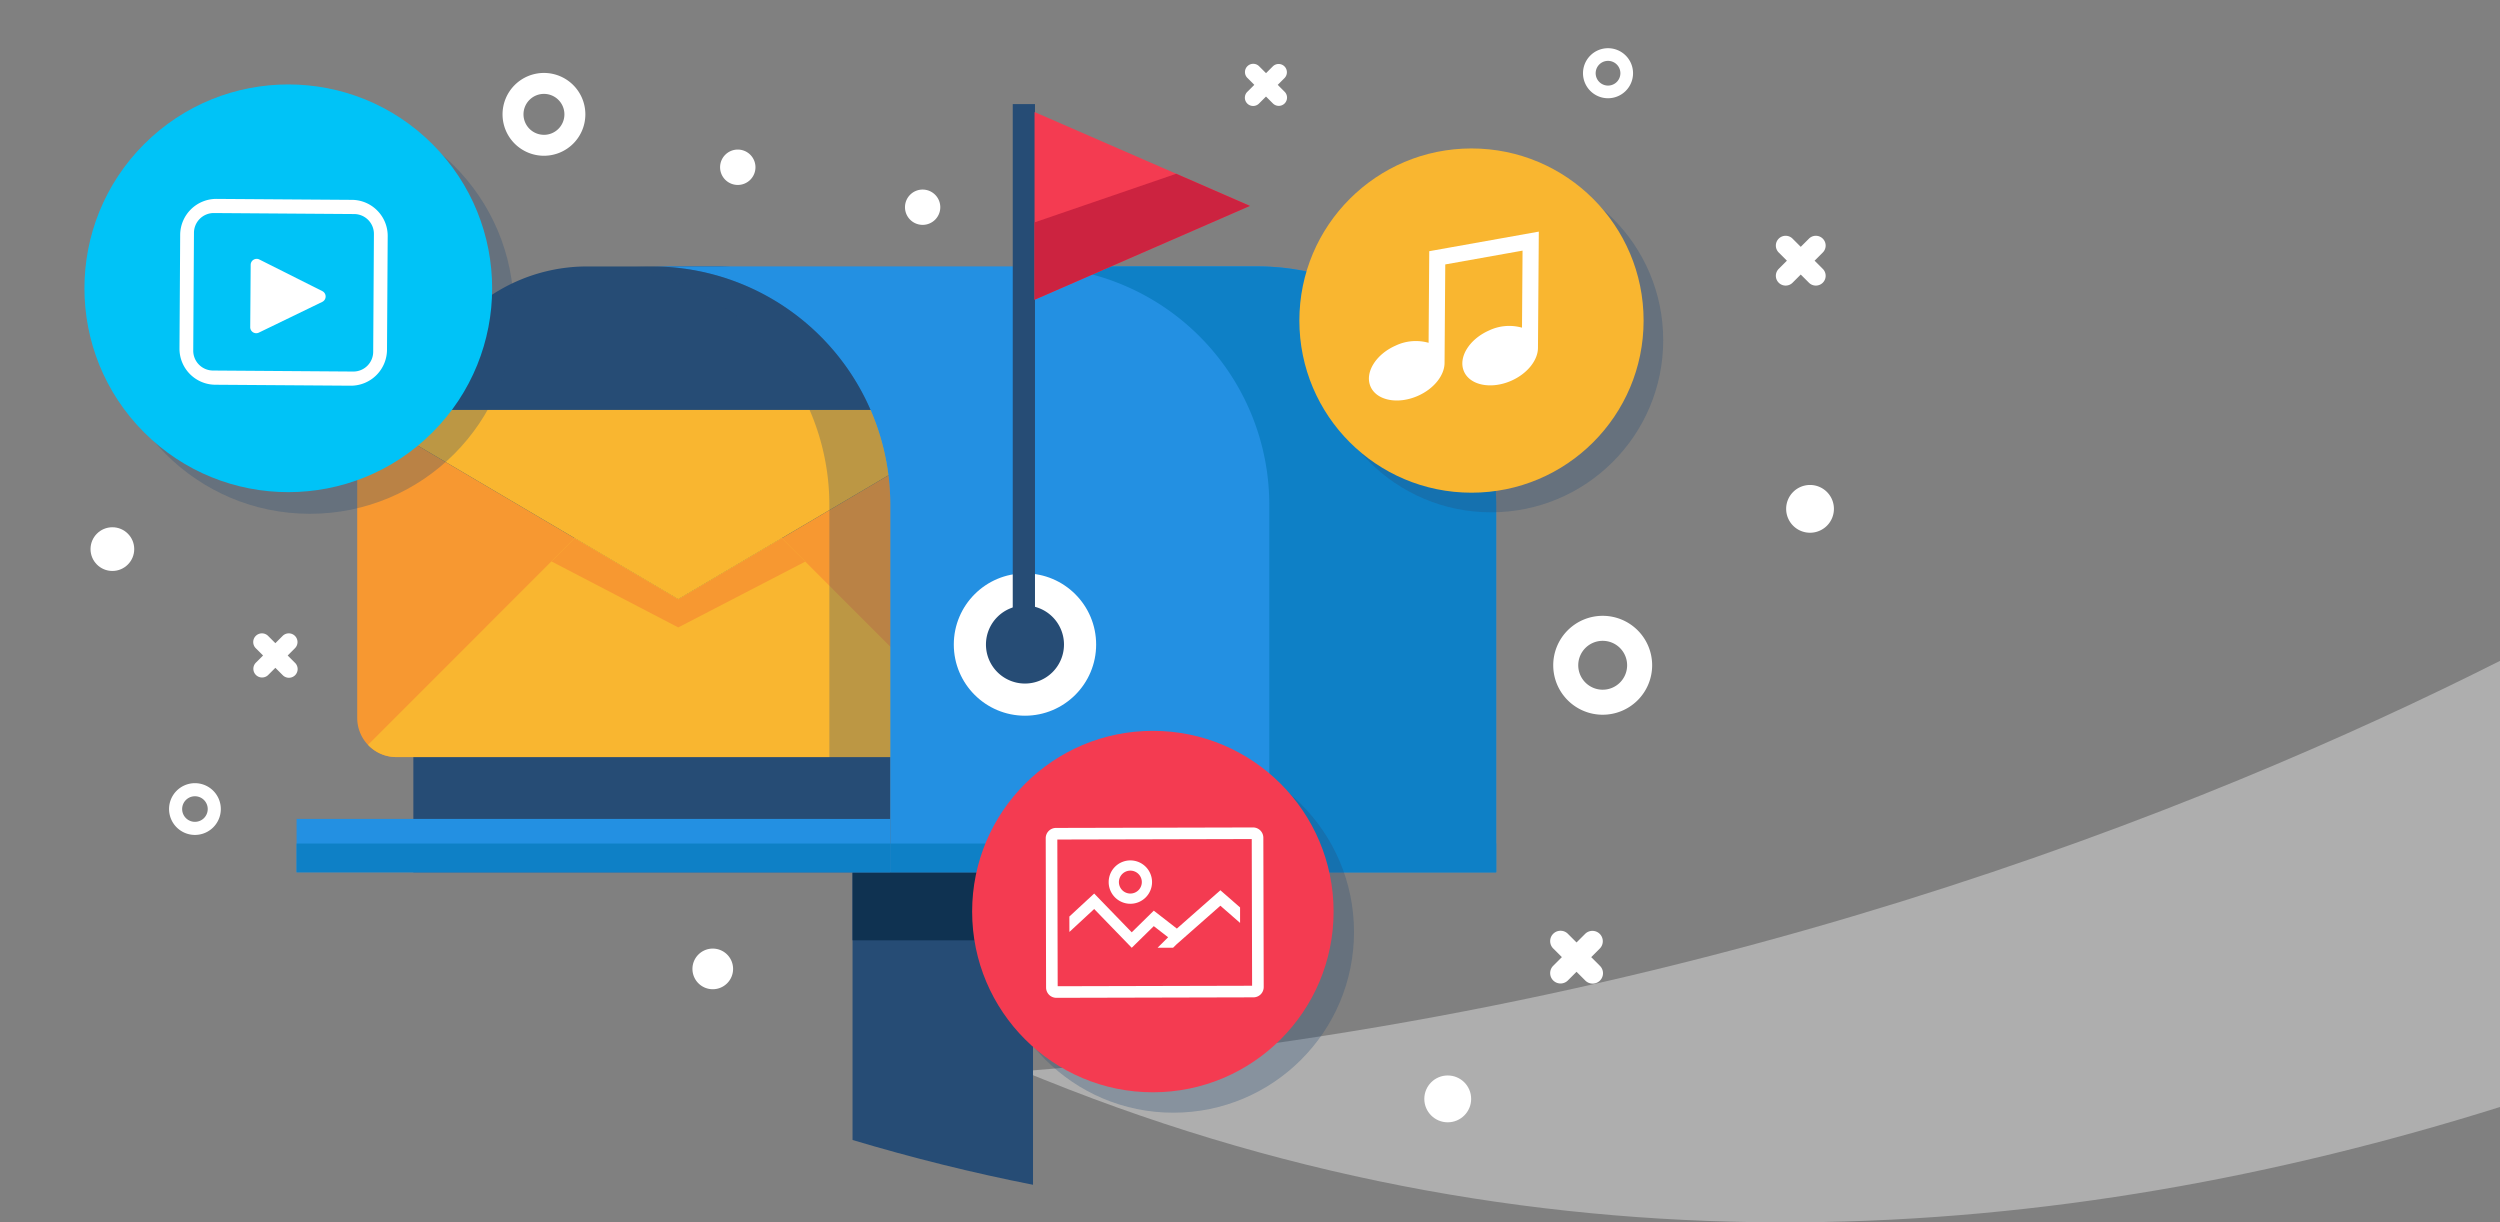 <svg id="Component_234_1" data-name="Component 234 – 1" xmlns="http://www.w3.org/2000/svg" width="521.712" height="255.093" viewBox="0 0 521.712 255.093">
  <rect x="0" y="0" width="521.712" height="255.093" fill="#808080" stroke="none"/>
  <g id="Group_53739" data-name="Group 53739" transform="translate(213.464 137.911)" opacity="0.36">
    <g id="Group_53738" data-name="Group 53738">
      <path id="Path_59181" data-name="Path 59181" d="M207.422,246c138.656-10.945,247.2-54.855,308.248-85.63v93.105c-91.723,28.788-197.155,37.271-303.683-5.645C210.461,247.211,208.935,246.607,207.422,246Z" transform="translate(-207.422 -160.372)" fill="#fff"/>
    </g>
  </g>
  <g id="Group_53758" data-name="Group 53758">
    <g id="Group_53748" data-name="Group 53748" transform="translate(61.892 21.721)">
      <path id="Path_59182" data-name="Path 59182" d="M274.46,192.52v65.209q-18.75-3.694-37.659-9.346V192.52Z" transform="translate(-120.78 -32.205)" fill="#264c75"/>
      <rect id="Rectangle_10658" data-name="Rectangle 10658" width="37.661" height="14.199" transform="translate(116.019 160.316)" fill="#0f3251"/>
      <path id="Rectangle_10659" data-name="Rectangle 10659" d="M36.258,0H63.275A36.258,36.258,0,0,1,99.533,36.258v90.176a0,0,0,0,1,0,0H0a0,0,0,0,1,0,0V36.258A36.258,36.258,0,0,1,36.258,0Z" transform="translate(24.367 33.882)" fill="#264c75"/>
      <g id="Group_53742" data-name="Group 53742" transform="translate(12.655 63.826)">
        <g id="Group_53741" data-name="Group 53741" transform="translate(0 0.001)">
          <path id="Path_59183" data-name="Path 59183" d="M295.485,122.222V186.5a8.185,8.185,0,0,1-8.164,8.164H169.635a8.166,8.166,0,0,1-8.142-8.164V122.222l67,39.5Z" transform="translate(-161.493 -122.222)" fill="#f79831"/>
          <path id="Path_59184" data-name="Path 59184" d="M292.609,184.841l-43.12-43.122-21.611,12.743-21.621-12.748-43.123,43.125a8.089,8.089,0,0,0,5.89,2.56H286.71A8.125,8.125,0,0,0,292.609,184.841Z" transform="translate(-160.882 -114.96)" fill="#f9b630"/>
          <g id="Group_53740" data-name="Group 53740" transform="translate(40.526 26.754)">
            <path id="Path_59185" data-name="Path 59185" d="M217.489,160.348l26.5-13.735L239.1,141.72l-21.611,12.742-21.62-12.748-4.85,4.85Z" transform="translate(-191.019 -141.714)" fill="#f79831"/>
          </g>
        </g>
        <path id="Path_59186" data-name="Path 59186" d="M161.493,122.222H295.486l-67,39.5Z" transform="translate(-161.493 -122.222)" fill="#f9b630"/>
      </g>
      <g id="Group_53747" data-name="Group 53747">
        <g id="Group_53746" data-name="Group 53746">
          <g id="Group_53743" data-name="Group 53743" transform="translate(0 33.882)">
            <rect id="Rectangle_10660" data-name="Rectangle 10660" width="123.883" height="11.139" transform="translate(0 115.291)" fill="#2390e2"/>
            <path id="Path_59187" data-name="Path 59187" d="M332.712,100.4H206.282a49.763,49.763,0,0,1,49.765,49.765v76.665H382.49V150.17A49.774,49.774,0,0,0,332.712,100.4Z" transform="translate(-132.151 -100.405)" fill="#2390e2"/>
          </g>
          <g id="Group_53744" data-name="Group 53744" transform="translate(0 154.315)">
            <rect id="Rectangle_10661" data-name="Rectangle 10661" width="123.883" height="5.997" fill="#0e80c6"/>
            <rect id="Rectangle_10662" data-name="Rectangle 10662" width="126.444" height="5.997" transform="translate(123.896)" fill="#0e80c6"/>
          </g>
          <path id="Path_59188" data-name="Path 59188" d="M311.249,100.4H263.907a49.766,49.766,0,0,1,49.766,49.766v76.667h47.342V150.171A49.767,49.767,0,0,0,311.249,100.4Z" transform="translate(-110.682 -66.523)" fill="#0e80c6"/>
          <g id="Group_53745" data-name="Group 53745" transform="translate(137.152)">
            <circle id="Ellipse_2600" data-name="Ellipse 2600" cx="14.852" cy="14.852" r="14.852" transform="translate(0 97.932)" fill="#fff"/>
            <path id="Path_59189" data-name="Path 59189" d="M273.369,160.1a8.142,8.142,0,1,0-8.142,8.142A8.143,8.143,0,0,0,273.369,160.1Z" transform="translate(-250.375 -47.317)" fill="#264c75"/>
            <rect id="Rectangle_10663" data-name="Rectangle 10663" width="4.641" height="112.784" transform="translate(12.3)" fill="#264c75"/>
            <path id="Path_59190" data-name="Path 59190" d="M264.474,116.1l44.94-19.587L264.474,76.93Z" transform="translate(-247.622 -75.269)" fill="#f43b51"/>
          </g>
        </g>
        <path id="Path_59191" data-name="Path 59191" d="M294.031,86.315,264.474,96.459v16.148l44.94-19.587Z" transform="translate(-110.47 -71.773)" fill="#cc2340"/>
      </g>
      <path id="Path_59192" data-name="Path 59192" d="M257.774,150.165v76.673h-.015V215.691h-12.7V150.165a49.761,49.761,0,0,0-43.406-49.34,48.931,48.931,0,0,1,6.351-.417h.015A49.76,49.76,0,0,1,257.774,150.165Z" transform="translate(-133.876 -66.522)" fill="#264c75" opacity="0.29" style="mix-blend-mode: multiply;isolation: isolate"/>
    </g>
    <g id="Group_53749" data-name="Group 53749" transform="translate(18.892 10.06)">
      <path id="Path_59193" data-name="Path 59193" d="M192.227,70.985a8.641,8.641,0,1,0,8.642,8.64A8.641,8.641,0,0,0,192.227,70.985Zm0,12.91a4.269,4.269,0,1,1,4.27-4.27A4.269,4.269,0,0,1,192.227,83.9Z" transform="translate(-97.606 -65.823)" fill="#fff"/>
      <path id="Path_59194" data-name="Path 59194" d="M353.654,153.524a10.321,10.321,0,1,0,10.322,10.32A10.32,10.32,0,0,0,353.654,153.524Zm0,15.419a5.1,5.1,0,1,1,5.1-5.1A5.1,5.1,0,0,1,353.654,168.943Z" transform="translate(-38.09 -35.072)" fill="#fff"/>
      <path id="Path_59195" data-name="Path 59195" d="M138.285,178.968a5.4,5.4,0,1,0,5.4,5.4A5.4,5.4,0,0,0,138.285,178.968Zm0,8.068a2.668,2.668,0,1,1,2.668-2.668A2.668,2.668,0,0,1,138.285,187.036Z" transform="translate(-116.496 -25.592)" fill="#fff"/>
      <path id="Path_59196" data-name="Path 59196" d="M353.082,67.224a5.221,5.221,0,1,0,5.22,5.221A5.221,5.221,0,0,0,353.082,67.224Zm0,7.8a2.579,2.579,0,1,1,2.579-2.579A2.579,2.579,0,0,1,353.082,75.024Z" transform="translate(-36.403 -67.224)" fill="#fff"/>
      <path id="Path_59197" data-name="Path 59197" d="M252.141,92.4a3.683,3.683,0,1,1-3.684-3.684A3.683,3.683,0,0,1,252.141,92.4Z" transform="translate(-74.81 -59.216)" fill="#fff"/>
      <path id="Path_59198" data-name="Path 59198" d="M388.716,138.614a4.984,4.984,0,1,0-4.985,4.984A4.985,4.985,0,0,0,388.716,138.614Z" transform="translate(-24.896 -42.484)" fill="#fff"/>
      <path id="Path_59199" data-name="Path 59199" d="M224.045,86.326a3.691,3.691,0,1,0-3.691,3.691A3.69,3.69,0,0,0,224.045,86.326Z" transform="translate(-85.283 -61.482)" fill="#fff"/>
      <circle id="Ellipse_2601" data-name="Ellipse 2601" cx="4.887" cy="4.887" r="4.887" transform="translate(278.341 214.375)" fill="#fff"/>
      <path id="Path_59200" data-name="Path 59200" d="M220.942,208.36A4.241,4.241,0,1,0,216.7,212.6,4.241,4.241,0,0,0,220.942,208.36Z" transform="translate(-86.849 -16.222)" fill="#fff"/>
      <circle id="Ellipse_2602" data-name="Ellipse 2602" cx="4.56" cy="4.56" r="4.56" transform="translate(0 99.97)" fill="#fff"/>
      <path id="Path_59201" data-name="Path 59201" d="M304.738,75.429,303.3,73.987l1.443-1.443a1.726,1.726,0,0,0-2.44-2.44l-1.443,1.443L299.412,70.1a1.726,1.726,0,1,0-2.442,2.44l1.443,1.443-1.443,1.443a1.727,1.727,0,1,0,2.442,2.442l1.443-1.443,1.443,1.443a1.726,1.726,0,0,0,2.44-2.442Z" transform="translate(-55.551 -66.339)" fill="#fff"/>
      <path id="Path_59202" data-name="Path 59202" d="M386.974,102.647l-1.707-1.707,1.707-1.707a2.043,2.043,0,0,0-2.889-2.891l-1.709,1.707-1.707-1.707a2.043,2.043,0,0,0-2.889,2.891l1.707,1.707-1.707,1.707a2.043,2.043,0,0,0,2.889,2.891l1.707-1.707,1.709,1.707a2.043,2.043,0,0,0,2.889-2.891Z" transform="translate(-25.479 -56.598)" fill="#fff"/>
      <path id="Path_59203" data-name="Path 59203" d="M353.24,208.717l-1.809-1.808,1.809-1.809a2.164,2.164,0,0,0-3.061-3.059l-1.808,1.808-1.808-1.808A2.163,2.163,0,0,0,343.5,205.1l1.808,1.809-1.808,1.808a2.163,2.163,0,0,0,3.059,3.059l1.808-1.808,1.808,1.808a2.164,2.164,0,1,0,3.061-3.059Z" transform="translate(-38.262 -17.231)" fill="#fff"/>
      <path id="Path_59204" data-name="Path 59204" d="M154.388,162.329l-1.518-1.518,1.518-1.518a1.817,1.817,0,1,0-2.569-2.571l-1.518,1.519-1.518-1.519a1.817,1.817,0,1,0-2.569,2.571l1.518,1.518-1.518,1.518a1.817,1.817,0,0,0,2.569,2.569l1.518-1.518,1.518,1.518a1.817,1.817,0,1,0,2.569-2.569Z" transform="translate(-111.728 -34.078)" fill="#fff"/>
    </g>
    <g id="Group_53757" data-name="Group 53757">
      <g id="Group_53752" data-name="Group 53752">
        <circle id="Ellipse_2603" data-name="Ellipse 2603" cx="42.541" cy="42.541" r="42.541" transform="translate(22.139 22.139)" fill="#264c75" opacity="0.29" style="mix-blend-mode: multiply;isolation: isolate"/>
        <g id="Group_53751" data-name="Group 53751">
          <circle id="Ellipse_2604" data-name="Ellipse 2604" cx="42.541" cy="42.541" r="42.541" transform="translate(0 60.162) rotate(-45)" fill="#00c3f7"/>
          <g id="Group_53750" data-name="Group 53750" transform="translate(37.454 41.502)">
            <path id="Path_59205" data-name="Path 59205" d="M175.753,92.578a7.475,7.475,0,0,0-5.3-2.241l-28.315-.2a7.544,7.544,0,0,0-7.523,7.472l-.146,23.734a7.524,7.524,0,0,0,7.468,7.577l28.316.2a7.542,7.542,0,0,0,7.522-7.471l.145-23.733A7.48,7.48,0,0,0,175.753,92.578Zm-.859,29.48a4.137,4.137,0,0,1-4.166,4.107l-29.28-.211a4.137,4.137,0,0,1-4.107-4.167l.151-24.592a4.137,4.137,0,0,1,4.166-4.107l29.28.211a4.137,4.137,0,0,1,4.107,4.166Z" transform="translate(-134.468 -90.132)" fill="#fff"/>
            <path id="Path_59206" data-name="Path 59206" d="M147.025,114.644l13.23-6.411a1.253,1.253,0,0,0,.016-2.247l-13.137-6.6a1.252,1.252,0,0,0-1.815,1.11l-.095,13.012A1.253,1.253,0,0,0,147.025,114.644Z" transform="translate(-130.46 -86.735)" fill="#fff"/>
          </g>
        </g>
      </g>
      <g id="Group_53754" data-name="Group 53754" transform="translate(202.87 152.514)">
        <circle id="Ellipse_2605" data-name="Ellipse 2605" cx="37.715" cy="37.715" r="37.715" transform="translate(4.258 4.258)" fill="#264c75" opacity="0.29" style="mix-blend-mode: multiply;isolation: isolate"/>
        <circle id="Ellipse_2606" data-name="Ellipse 2606" cx="37.715" cy="37.715" r="37.715" fill="#f43b51"/>
        <g id="Group_53753" data-name="Group 53753" transform="translate(15.356 20.162)">
          <path id="Path_59207" data-name="Path 59207" d="M311.586,187.841a2.146,2.146,0,0,0-2.151-2.141l-41.123.1a2.146,2.146,0,0,0-2.14,2.151l.077,31.164a2.145,2.145,0,0,0,2.151,2.14l41.122-.1A2.145,2.145,0,0,0,311.663,219Zm-42.917,30.994-.075-30.612,40.572-.1.075,30.612Z" transform="translate(-266.172 -185.7)" fill="#fff"/>
          <path id="Path_59208" data-name="Path 59208" d="M305.393,198.836l-4.11-3.587-9.081,8-4.816-3.742-4.6,4.516-7.839-8.089-5.179,4.794.008,3.221,5.171-4.787,7.839,8.089,4.6-4.516,2.99,2.323-2.191,2.179h3.235l.771-.757v-.012l.011.008,9.081-8,4.11,3.587Z" transform="translate(-264.834 -182.142)" fill="#fff"/>
          <path id="Path_59209" data-name="Path 59209" d="M280.269,190.711a4.525,4.525,0,1,0,4.525,4.524A4.525,4.525,0,0,0,280.269,190.711Zm0,6.915a2.39,2.39,0,1,1,2.391-2.391A2.39,2.39,0,0,1,280.269,197.626Z" transform="translate(-262.606 -183.833)" fill="#fff"/>
        </g>
      </g>
      <g id="Group_53756" data-name="Group 53756" transform="translate(271.157 30.98)">
        <circle id="Ellipse_2607" data-name="Ellipse 2607" cx="35.919" cy="35.919" r="35.919" transform="translate(4.091 4.091)" fill="#264c75" opacity="0.29" style="mix-blend-mode: multiply;isolation: isolate"/>
        <g id="Group_53755" data-name="Group 53755">
          <circle id="Ellipse_2608" data-name="Ellipse 2608" cx="35.919" cy="35.919" r="35.919" fill="#f9b630"/>
          <path id="Path_59210" data-name="Path 59210" d="M327.9,99.195l0,.431-.022,2.933-.114,15.754a9.824,9.824,0,0,0-6.867.579c-4.168,1.834-6.513,5.67-5.238,8.569s5.688,3.764,9.855,1.931c3.408-1.5,5.593-4.336,5.582-6.905h0l.148-20.529,16.129-2.881-.115,16.078a9.827,9.827,0,0,0-6.868.579c-4.167,1.834-6.511,5.67-5.236,8.569s5.688,3.764,9.855,1.931c3.407-1.5,5.592-4.336,5.581-6.905h0l.151-20.853.014-1.985.011-1.381Z" transform="translate(-300.796 -77.755)" fill="#fff"/>
        </g>
      </g>
    </g>
  </g>
</svg>
